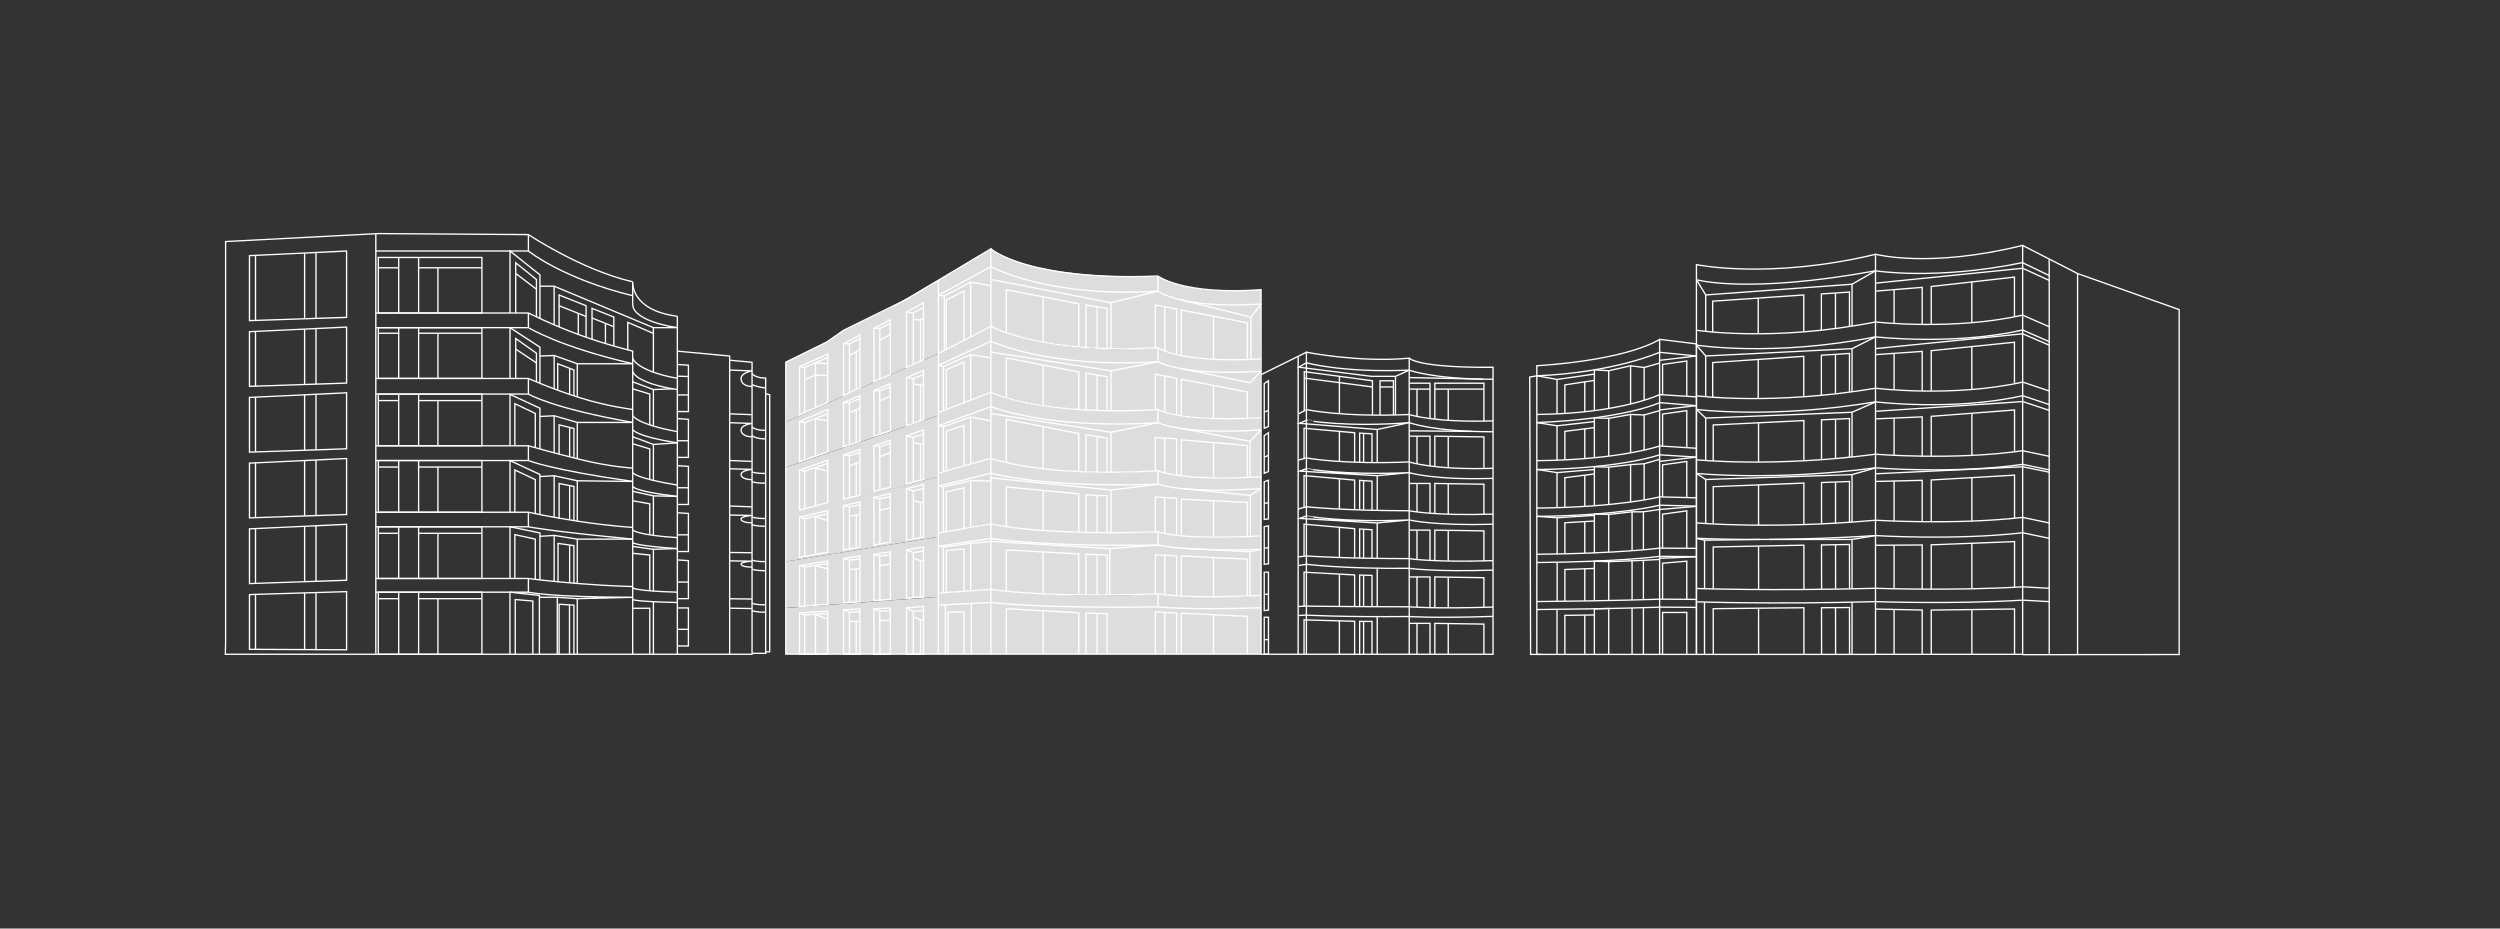 <?xml version="1.0" encoding="utf-8"?>
<!-- Generator: Adobe Illustrator 23.0.6, SVG Export Plug-In . SVG Version: 6.00 Build 0)  -->
<svg version="1.1" xmlns="http://www.w3.org/2000/svg" xmlns:xlink="http://www.w3.org/1999/xlink" x="0px" y="0px"
	 viewBox="0 0 3727.8 1384.6" style="enable-background:new 0 0 3727.8 1384.6;" xml:space="preserve">
<rect x="0" y="0" width="3727.8" height="1384.6" fill="#333333" stroke="none"/>
<style type="text/css">
	.st0{fill:#B7B7B7;}
	.st1{fill:#DDDDDD;}
	.st2{fill:none;stroke:#FFFFFF;stroke-width:2;stroke-miterlimit:10;}
</style>

<g id="B.3_x5F_Pietro5">
	<path class="st1" d="M1171.7,539.8l0.5,89.2l227-101.8l78.4-40.6c0,0,80.6,42.1,248.1,31.8c0,0,43.9,25.5,154.2,16.8l0.5-103.7
		c0,0-99.6,11.7-153.2-19.4c0,0-184.3,7.1-249.2-40.9l-150.6,87.8l-70.3,33.7l-24.9,17.9L1171.7,539.8z"/>
</g>
<g id="B.3_x5F_Pietro4">
	<path class="st1" d="M1172.2,629l227-101.8l78.4-40.6c0,0,86.9,44.6,248.1,31.8c0,0,39.5,24.7,154.2,16.8v87.5
		c0,0-106.2,7.5-153.3-12.2c0,0-140.1,13.5-249-25.7l-78.4,30.3v4.3l-227.5,77.4L1172.2,629z"/>
</g>
<g id="B.3_x5F_Pietro3">
	<path class="st1" d="M1879.9,622.8c0,0-108.4,8.4-153.3-12.2c0,0-150.3,12.6-249-25.7l-78.4,30.3v4.3l-227.5,77.4V772l227.5-61.2
		v-4.9l78.3-22.1c0,0,79.8,28.5,249,18.1c0,0,31.8,15.4,153.9,9L1879.9,622.8z"/>
</g>
<g id="B3._x5F_Pietro2">
	<path class="st1" d="M1171.7,770l227.5-59.2v-4.9l78.3-22.1c0,0,93.1,29.8,249,18.1c0,0,34.5,15.6,153.9,9V799
		c0,0-104.9,7.7-154.5-6c0,0-168.3,6.5-248.4-10.7l-78.4,12.6v5.5l-227.5,37V770z"/>
</g>
<g id="B3._x5F_Pietro1">
	<path class="st1" d="M1171.7,837.4l227.5-37v-5.5l78.4-12.6c0,0,95.9,17.4,248.4,10.7c0,0,47.9,13.8,154.5,6v88.7
		c0,0-90.4,6.2-153.9-2.2c0,0-131.2,8.2-249-6.7l-78.3,5.5v5.6l-227.5,16.6V837.4z"/>
</g>
<g id="B.3_x5F_Parter">
	<path class="st1" d="M1171.7,906.6l227.5-16.6v-5.6l78.3-5.5c0,0,115.7,15.1,249,6.7c0,0,65.5,8.7,153.9,2.2v87.5h-708.8
		L1171.7,906.6z"/>
</g>
<g id="Budynek_x5F_6">
	<path class="st2" d="M2529.6,975.7V394.6c0,0,108.2,22.6,267-15.4v596.6H2529.6z"/>
	<path class="st2" d="M2796.6,379.1c0,0,79.8,21.4,219.4-13.2v609.8h-219.4"/>
	<polyline class="st2" points="3016,366 3097.9,407.9 3249.4,461.7 3249.4,976 3016,976.2 	"/>
	<line class="st2" x1="3097.9" y1="407.9" x2="3097.9" y2="975.6"/>
	<path class="st2" d="M2529.6,417.1c0,0,75.3,21.7,267-13.3c0,0,89.9,14.5,219-12.2l40,19.2"/>
	<line class="st2" x1="3055.6" y1="386.2" x2="3055.6" y2="974.9"/>
	<path class="st2" d="M2529.6,492.4c0,0,113.4,18,267-12.3c0,0,115.5,13.2,219.4-10.2l39.7,17.3"/>
	<path class="st2" d="M2529.6,514.6c0,0,113.4,18,267-12.3c0,0,115.5,13.2,219.4-10.2l39.7,17.3"/>
	<path class="st2" d="M2529.6,590.2c0,0,113.2,14.6,267-11.3c0,0,115.5,14.2,219.4-9.2l39.7,13.3"/>
	<path class="st2" d="M2529.6,610.5c0,0,113.2,14.6,267-11.3c0,0,115.5,14.2,219.4-9.2l39.7,13.3"/>
	<path class="st2" d="M2529.6,685.6c0,0,114.4,11.7,267-8.3c0,0,117.3,9.5,219.4-5.2l39.7,8.3"/>
	<path class="st2" d="M2529.6,705.9c0,0,114.4,11.7,267-8.3c0,0,117.3,9.5,219.4-5.2l39.7,8.3"/>
	<path class="st2" d="M2529.6,779.7c0,0,113.2,9.9,267-4c0,0,118,7.4,219.4-4.2l39.7,8.3"/>
	<path class="st2" d="M2529.6,802.6c0,0,112.5,6,267-4c0,0,118,7.4,219.4-4.2l39.7,8.3"/>
	<path class="st2" d="M2529.6,877.5c0,0,113.3,3.9,267-0.3c0,0,116.8,4.1,219.4-2.2l39.7,2.2"/>
	<path class="st2" d="M2529.6,897.4c0,0,113.3,3.9,267-0.3c0,0,116.8,4.1,219.4-2.2l39.7,2.2"/>
	<polyline class="st2" points="2796.6,403.8 2761.6,423.8 2761.6,486.3 	"/>
	<polyline class="st2" points="2796.6,502.3 2761.6,519.9 2761.6,584.2 	"/>
	<polyline class="st2" points="2796.6,599.3 2761.6,614.7 2761.6,681.5 	"/>
	<polyline class="st2" points="2796.6,697.6 2761.6,707.7 2761.6,778.6 	"/>
	<polyline class="st2" points="2796.6,798.6 2761.6,804.4 2761.6,878.1 	"/>
	<line class="st2" x1="2761.6" y1="898" x2="2761.6" y2="976"/>
	<polyline class="st2" points="2761.6,423.8 2543.4,439.8 2529.6,417.1 	"/>
	<line class="st2" x1="2543.4" y1="439.8" x2="2543.4" y2="494"/>
	<polyline class="st2" points="2761.6,519.9 2543.4,530.8 2529.6,514.6 	"/>
	<line class="st2" x1="2543.4" y1="530.8" x2="2543.4" y2="591.5"/>
	<polyline class="st2" points="2761.6,614.7 2543.4,623.4 2529.6,610.5 	"/>
	<line class="st2" x1="2543.4" y1="623.4" x2="2543.4" y2="686.7"/>
	<polyline class="st2" points="2761.6,707.7 2543.4,715 2529.6,705.9 	"/>
	<line class="st2" x1="2543.4" y1="715" x2="2543.4" y2="780.7"/>
	<line class="st2" x1="2761.6" y1="804.4" x2="2638.7" y2="804.4"/>
	<polyline class="st2" points="2529.8,802.9 2541.7,805.5 2541.7,878.1 	"/>
	<line class="st2" x1="2541.7" y1="805.5" x2="2624.7" y2="804.4"/>
	<line class="st2" x1="2541.6" y1="897.8" x2="2541.6" y2="976.2"/>
	<polyline class="st2" points="2796.6,422.2 3016,400 3055.6,418.1 	"/>
	<polyline class="st2" points="2796.6,519.8 3016,497.7 3055.6,514.7 	"/>
	<polyline class="st2" points="2796.6,613.3 3016,598.8 3055.6,611.9 	"/>
	<polyline class="st2" points="2796.6,706.5 3016,696 3055.6,704.1 	"/>
	<polyline class="st2" points="2553.8,495.1 2553.8,449.1 2689.6,439.8 2689.6,494.8 	"/>
	<line class="st2" x1="2621.7" y1="444.5" x2="2621.7" y2="497.7"/>
	<polyline class="st2" points="2715.9,492.4 2715.9,438.3 2757.8,435.5 2757.8,486.9 	"/>
	<line class="st2" x1="2736.9" y1="436.9" x2="2736.9" y2="489.9"/>
	<polyline class="st2" points="2553.8,592.3 2553.8,540.6 2689.6,531.3 2689.6,591.5 	"/>
	<line class="st2" x1="2621.7" y1="536" x2="2621.7" y2="594.2"/>
	<polyline class="st2" points="2715.9,589.5 2715.9,529.7 2757.8,527 2757.8,584.7 	"/>
	<line class="st2" x1="2736.9" y1="528.4" x2="2736.9" y2="587.3"/>
	<polyline class="st2" points="2554.6,687.4 2554.6,633.7 2689.8,627.1 2689.8,687.3 	"/>
	<line class="st2" x1="2622.2" y1="630.4" x2="2622.2" y2="688.7"/>
	<polyline class="st2" points="2716.1,685.7 2716.1,626 2757.8,624.1 2757.8,681.8 	"/>
	<line class="st2" x1="2737" y1="625.1" x2="2737" y2="684"/>
	<polyline class="st2" points="2554.6,781.3 2554.6,725.7 2689.8,720.3 2689.8,782.2 	"/>
	<line class="st2" x1="2622.2" y1="723" x2="2622.2" y2="783.2"/>
	<polyline class="st2" points="2716.1,781.2 2716.1,719.5 2757.8,718 2757.8,778.8 	"/>
	<line class="st2" x1="2737" y1="718.7" x2="2737" y2="780.1"/>
	<polyline class="st2" points="2554.7,878.1 2554.6,815.6 2689.8,812.9 2689.9,879 	"/>
	<line class="st2" x1="2622.2" y1="814.3" x2="2622.3" y2="878.5"/>
	<polyline class="st2" points="2716.2,878.5 2716.1,812.6 2757.8,811.9 2757.9,876.9 	"/>
	<line class="st2" x1="2737" y1="812.3" x2="2737.1" y2="877.8"/>
	<polyline class="st2" points="2554.7,975.6 2554.6,907.6 2689.8,906.2 2689.9,975.6 	"/>
	<line class="st2" x1="2622.2" y1="906.9" x2="2622.3" y2="975.7"/>
	<polyline class="st2" points="2716.2,975.4 2716.1,906.2 2757.8,905.9 2757.9,975.6 	"/>
	<line class="st2" x1="2737" y1="906.1" x2="2737.1" y2="975.6"/>
	<polyline class="st2" points="2796.6,434.1 2866.2,428.5 2866.2,483.8 	"/>
	<line class="st2" x1="2824.3" y1="431.8" x2="2824.3" y2="482.3"/>
	<polyline class="st2" points="2879.7,483.8 2879.7,427.2 3003.8,413.2 3003.8,472.5 	"/>
	<line class="st2" x1="2940.2" y1="420.4" x2="2940.2" y2="481.2"/>
	<polyline class="st2" points="2796.6,528.8 2866.2,524 2866.2,583.1 	"/>
	<line class="st2" x1="2824.3" y1="526.9" x2="2824.3" y2="581.3"/>
	<polyline class="st2" points="2879.7,583.1 2879.7,522.9 3003.8,510.3 3003.8,572.3 	"/>
	<line class="st2" x1="2940.2" y1="516.7" x2="2940.2" y2="580.8"/>
	<polyline class="st2" points="2796.6,624.6 2866.2,621.6 2866.2,680.6 	"/>
	<line class="st2" x1="2824.3" y1="623.4" x2="2824.3" y2="679"/>
	<polyline class="st2" points="2879.7,680.3 2879.7,620.8 3003.9,611.3 3003.9,673.3 	"/>
	<line class="st2" x1="2940.3" y1="616.2" x2="2940.3" y2="679.1"/>
	<polyline class="st2" points="2796.6,717.9 2866.2,716.2 2866.2,778 	"/>
	<line class="st2" x1="2824.3" y1="717.2" x2="2824.3" y2="777.2"/>
	<polyline class="st2" points="2879.7,778 2879.7,715.7 3003.9,708.5 3003.9,772.8 	"/>
	<line class="st2" x1="2940.3" y1="712.2" x2="2940.3" y2="777"/>
	<polyline class="st2" points="2796.6,813.1 2866.2,812.6 2866.2,878.4 	"/>
	<line class="st2" x1="2824.3" y1="812.9" x2="2824.3" y2="878"/>
	<polyline class="st2" points="2879.7,878.7 2879.7,812.4 3003.9,807.6 3003.9,875.8 	"/>
	<line class="st2" x1="2940.3" y1="810" x2="2940.3" y2="877.8"/>
	<polyline class="st2" points="2796.6,908.2 2866.2,909.6 2866.2,976.2 	"/>
	<line class="st2" x1="2824.3" y1="908.7" x2="2824.3" y2="976.2"/>
	<polyline class="st2" points="2879.7,976.2 2879.7,909.7 3003.9,908.1 3003.9,976 	"/>
	<line class="st2" x1="2940.3" y1="908.9" x2="2940.3" y2="976.3"/>
</g>
<g id="Budynek_x5F_5">
	<polygon class="st2" points="2529.6,975.8 2474.7,975.8 2474.7,506 2529.6,512.8 	"/>
	<path class="st2" d="M2474.7,506c0,0-42.7,30.1-183.1,39.4v430.4h183.1"/>
	<polyline class="st2" points="2291.6,560.4 2281,562.2 2282.3,975.8 2298.7,975.8 	"/>
	<path class="st2" d="M2529.6,591.8l-54.9-3.4c0,0-58.9,28.5-183.1,29.6"/>
	<path class="st2" d="M2529.6,668.4l-54.9-3.4c0,0-58.9,20.8-183.1,21.9"/>
	<path class="st2" d="M2529.6,681.6l-54.9-3.4c0,0-58.9,20.8-183.1,21.9"/>
	<path class="st2" d="M2529.6,742.3l-54.9-1.4c0,0-58.9,15.5-183.1,16.7"/>
	<path class="st2" d="M2529.6,754.7l-54.9-1.4c0,0-58.9,15.5-183.1,16.7"/>
	<path class="st2" d="M2529.6,817.7l-54.9-0.4c0,0-58.9,8.1-183.1,9.2"/>
	<path class="st2" d="M2529.6,830l-54.9-0.4c0,0-58.9,8.1-183.1,9.2"/>
	<path class="st2" d="M2529.6,893.8l-54.9-0.4c0,0-58.9,2.5-183.1,3.6"/>
	<path class="st2" d="M2529.6,905.7l-54.9-0.4c0,0-58.9,2.5-183.1,3.6"/>
	<path class="st2" d="M2529.6,530.8l-54.9-5.5c0,0-67.2,30.2-183.1,35.1"/>
	<path class="st2" d="M2529.6,604.9l-54.9-4.5c0,0-51.1,24.4-183.1,29.7"/>
	<polyline class="st2" points="2377.4,612.9 2377.4,551.5 2398.8,552.8 2398.8,609.1 	"/>
	<polyline class="st2" points="2377.4,682.5 2377.4,623.1 2398.8,623.8 2398.8,680.1 	"/>
	<polyline class="st2" points="2377.4,754.1 2377.4,695.9 2398.8,696.6 2398.8,752.8 	"/>
	<polyline class="st2" points="2377.4,824.7 2377.4,766.4 2398.8,767.1 2398.8,823.4 	"/>
	<polyline class="st2" points="2377.4,895.9 2377.4,836.7 2398.8,837.5 2398.8,895.5 	"/>
	<polyline class="st2" points="2377.4,976 2377.4,907.9 2398.8,907.3 2398.8,975.6 	"/>
	<polyline class="st2" points="2291.6,560.4 2321.7,565.8 2377.4,557.8 	"/>
	<polyline class="st2" points="2398.8,552.8 2431.4,545.4 2431.4,602.4 	"/>
	<polyline class="st2" points="2431.4,545.4 2451.6,548 2451.6,596.8 	"/>
	<line class="st2" x1="2451.6" y1="548" x2="2474.7" y2="541.4"/>
	<polyline class="st2" points="2291.6,630.2 2321.7,634.9 2377.4,628.6 	"/>
	<polyline class="st2" points="2398.8,623.8 2431.4,618 2431.4,675.2 	"/>
	<polyline class="st2" points="2431.4,618 2451.6,618.8 2451.6,671.1 	"/>
	<line class="st2" x1="2451.6" y1="618.8" x2="2474.7" y2="612.2"/>
	<polyline class="st2" points="2291.6,700 2321.7,704.7 2377.4,700.1 	"/>
	<polyline class="st2" points="2398.8,696.6 2431.4,692.8 2431.4,748.6 	"/>
	<polyline class="st2" points="2431.4,692.8 2451.6,691.5 2451.6,745.5 	"/>
	<line class="st2" x1="2451.6" y1="691.5" x2="2474.7" y2="684.9"/>
	<polyline class="st2" points="2291.6,769.9 2321.9,772.1 2377.4,768.4 	"/>
	<polyline class="st2" points="2398.8,767.1 2433.6,763.2 2450.5,763.2 2474.7,759.7 	"/>
	<line class="st2" x1="2433.6" y1="763.2" x2="2433.6" y2="821.2"/>
	<line class="st2" x1="2450.5" y1="763.2" x2="2450.5" y2="819.8"/>
	<line class="st2" x1="2433.6" y1="835.8" x2="2433.6" y2="894.7"/>
	<line class="st2" x1="2450.5" y1="835.8" x2="2450.5" y2="894.2"/>
	<line class="st2" x1="2433.6" y1="906.4" x2="2433.6" y2="976"/>
	<line class="st2" x1="2450.5" y1="906.4" x2="2450.5" y2="975.5"/>
	<polyline class="st2" points="2398.8,837.5 2450.5,835.5 2474.7,834.2 	"/>
	<line class="st2" x1="2321.7" y1="565.8" x2="2321.7" y2="617.2"/>
	<line class="st2" x1="2321.7" y1="634.9" x2="2321.7" y2="686.2"/>
	<line class="st2" x1="2321.7" y1="704.7" x2="2321.7" y2="757"/>
	<line class="st2" x1="2321.9" y1="772.1" x2="2321.9" y2="826.5"/>
	<line class="st2" x1="2321.9" y1="838.3" x2="2321.9" y2="897"/>
	<line class="st2" x1="2321.7" y1="908.5" x2="2321.7" y2="975.8"/>
	<polyline class="st2" points="2377.4,567.2 2333.4,573.9 2333.4,616.5 	"/>
	<line class="st2" x1="2363.1" y1="569.4" x2="2363.1" y2="614"/>
	<polyline class="st2" points="2377.4,637.6 2333.4,643.2 2333.4,685.9 	"/>
	<line class="st2" x1="2363.1" y1="639.7" x2="2363.1" y2="683.8"/>
	<polyline class="st2" points="2377.4,706.7 2333.4,712.3 2333.4,756.6 	"/>
	<line class="st2" x1="2363.1" y1="708.8" x2="2363.1" y2="755.1"/>
	<polyline class="st2" points="2377.4,776.9 2333.4,779.5 2333.4,825.8 	"/>
	<line class="st2" x1="2363.1" y1="778" x2="2363.1" y2="824.7"/>
	<polyline class="st2" points="2377.4,847.6 2333.4,849.2 2333.4,896.4 	"/>
	<line class="st2" x1="2363.1" y1="848.1" x2="2363.1" y2="896.1"/>
	<polyline class="st2" points="2377.4,917 2333.4,917.6 2333.4,975.5 	"/>
	<line class="st2" x1="2363.1" y1="917.5" x2="2363.1" y2="976.1"/>
	<line class="st2" x1="2529.6" y1="530.8" x2="2474.7" y2="537.3"/>
	<polyline class="st2" points="2515.2,590.9 2515.2,538.3 2479.1,543.4 2479.1,588.7 	"/>
	<line class="st2" x1="2529.6" y1="604.8" x2="2474.7" y2="611.3"/>
	<polyline class="st2" points="2515.2,667 2515.2,612.3 2479.1,617.4 2479.1,664.8 	"/>
	<line class="st2" x1="2529.6" y1="681.5" x2="2474.7" y2="688"/>
	<polyline class="st2" points="2515.2,742 2515.2,688.1 2479.1,693.1 2479.1,740.5 	"/>
	<line class="st2" x1="2529.6" y1="755.1" x2="2474.7" y2="759.7"/>
	<polyline class="st2" points="2515.2,817.6 2515.2,761.7 2479.1,766.7 2479.1,817.3 	"/>
	<line class="st2" x1="2529.6" y1="830.2" x2="2474.7" y2="832.5"/>
	<polyline class="st2" points="2515.2,893.6 2515.2,836.8 2479.1,839.8 2479.1,893.2 	"/>
	<polyline class="st2" points="2515.2,975.9 2515.2,913.2 2479.1,913.3 2479.1,975.6 	"/>
</g>
<g id="Budynek_x5F_4">
	<polyline class="st2" points="1880.5,558.6 1948,525.2 1948,975.6 1880.5,975.6 	"/>
	<path class="st2" d="M1948,525.2c0,0,79.4,15.8,153.3,8.9v441.5H1948"/>
	<path class="st2" d="M2101.4,534.1c0,0,11,14.5,124.9,13.6v427.9h-124.9"/>
	<polygon class="st2" points="1885.1,572 1885.1,638.6 1891.4,636 1891.4,567.8 	"/>
	<line class="st2" x1="1885.1" y1="614.6" x2="1891.4" y2="611.9"/>
	<polygon class="st2" points="1885.1,649.6 1885.1,705.7 1891.4,703.1 1891.4,645.3 	"/>
	<line class="st2" x1="1885.1" y1="681.7" x2="1891.4" y2="679"/>
	<polygon class="st2" points="1885.1,718.4 1885.1,774.5 1891.4,773.8 1891.4,716.1 	"/>
	<line class="st2" x1="1885.1" y1="750.5" x2="1891.4" y2="749.7"/>
	<polygon class="st2" points="1885.1,785.3 1885.1,841.4 1891.4,840.7 1891.4,784.1 	"/>
	<line class="st2" x1="1885.1" y1="817.4" x2="1891.4" y2="816.6"/>
	<polygon class="st2" points="1885.1,853.2 1885.1,910.5 1891.4,909.8 1891.4,853.2 	"/>
	<line class="st2" x1="1885.1" y1="886.5" x2="1891.4" y2="885.7"/>
	<rect x="1885.1" y="920.4" class="st2" width="6.3" height="55.1"/>
	<line class="st2" x1="1885.1" y1="953.8" x2="1891.4" y2="953.8"/>
	<line class="st2" x1="1935.7" y1="531.3" x2="1935.7" y2="975.6"/>
	<path class="st2" d="M1935.7,617.3l12.7-6.5c0,0,52,11.5,153,7.3c0,0,36.4,12.4,124.9,9.5"/>
	<path class="st2" d="M1935.3,686.3l12.7-3.5c0,0,52.4,10.2,153.3,6c0,0,36.4,12.4,124.9,9.5"/>
	<path class="st2" d="M1935.3,759.1l12.7-3.5c0,0,51.5,5.8,153.3,6c0,0,36.4,7.8,124.9,5"/>
	<path class="st2" d="M1935.3,830.5l12.7-1.5c0,0,51.5,3.8,153.3,4c0,0,36.4,5.8,124.9,3"/>
	<path class="st2" d="M1935.3,904.3l12.7-0.5c0,0,51.5,0.8,153.3,1c0,0,36.4,3.2,124.9,0.4"/>
	<polyline class="st2" points="2046.5,618.8 2046.5,567.8 1944.8,554.2 1944.8,612.6 	"/>
	<line class="st2" x1="1997.2" y1="561.2" x2="1997.2" y2="616.9"/>
	<line class="st2" x1="1944.8" y1="563.8" x2="2046.5" y2="577"/>
	<polyline class="st2" points="2057.8,618.9 2057.8,567.8 2077.8,567.8 2077.8,618.7 	"/>
	<line class="st2" x1="2057.8" y1="577" x2="2077.8" y2="577"/>
	<path class="st2" d="M2226.2,565.5c-89.8,0-124.9-13.6-124.9-13.6c-101,4.2-153.3-11-153.3-11l-11.3,6.6l108.4,13.7h35.7l20.6-9.3"
		/>
	<path class="st2" d="M2101.4,630.2l-47.7,10.2l-116.3-9.2l10.7-4.5C1948,626.7,2006.1,637.6,2101.4,630.2c0,0,35.1,13.6,124.9,13.6
		"/>
	<line class="st2" x1="2080.8" y1="561.2" x2="2080.8" y2="618.9"/>
	<polyline class="st2" points="2101.4,571.4 2132.3,571.4 2132.3,624.1 	"/>
	<line class="st2" x1="2132.3" y1="580.2" x2="2101.4" y2="580.2"/>
	<line class="st2" x1="2112.9" y1="580.2" x2="2112.9" y2="620.9"/>
	<polyline class="st2" points="2139.5,625 2139.5,571.4 2212.7,571.4 2212.7,627.9 	"/>
	<line class="st2" x1="2139.5" y1="580.2" x2="2212.7" y2="580.2"/>
	<line class="st2" x1="2159.5" y1="580.2" x2="2159.5" y2="626.7"/>
	<line class="st2" x1="2101.4" y1="563" x2="2211" y2="565.4"/>
	<polyline class="st2" points="1944.5,683.8 1944.5,638.6 2019.9,645.3 2019.9,689.3 	"/>
	<line class="st2" x1="1997.2" y1="643.8" x2="1997.2" y2="688.2"/>
	<polyline class="st2" points="2027.4,689.5 2027.4,645.8 2045.8,646.9 2045.8,689.8 	"/>
	<line class="st2" x1="2033.3" y1="646.2" x2="2033.3" y2="689.7"/>
	<polyline class="st2" points="1944.5,756.6 1944.5,709.2 2019.9,715.9 2019.9,759.9 	"/>
	<line class="st2" x1="1997.2" y1="714.4" x2="1997.2" y2="758.7"/>
	<polyline class="st2" points="2027.4,760.1 2027.4,716.3 2045.8,717.5 2045.8,760.4 	"/>
	<line class="st2" x1="2033.3" y1="716.7" x2="2033.3" y2="760.2"/>
	<polyline class="st2" points="1944.5,829 1944.5,781.6 2019.9,788.3 2019.9,832.3 	"/>
	<line class="st2" x1="1997.2" y1="786.8" x2="1997.2" y2="831.2"/>
	<polyline class="st2" points="2027.4,832.5 2027.4,788.8 2045.8,789.9 2045.8,832.8 	"/>
	<line class="st2" x1="2033.3" y1="789.1" x2="2033.3" y2="832.7"/>
	<polyline class="st2" points="1944.5,903.9 1944.5,853.2 2019.9,857.3 2019.9,904.5 	"/>
	<line class="st2" x1="1997.2" y1="856.6" x2="1997.2" y2="904.2"/>
	<polyline class="st2" points="2027.4,904.5 2027.4,857.5 2045.8,858 2045.8,904.2 	"/>
	<line class="st2" x1="2033.3" y1="857.7" x2="2033.3" y2="904.4"/>
	<polyline class="st2" points="1944.5,974.9 1944.5,924.3 2019.9,926.4 2019.9,975.6 	"/>
	<line class="st2" x1="1997.2" y1="925.7" x2="1997.2" y2="975.2"/>
	<polyline class="st2" points="2027.4,975.5 2027.4,926.6 2045.8,926.6 2045.8,975.2 	"/>
	<line class="st2" x1="2033.3" y1="926.8" x2="2033.3" y2="975.5"/>
	<line class="st2" x1="2053.6" y1="640.5" x2="2053.6" y2="689.9"/>
	<polyline class="st2" points="2101.4,650.4 2132.3,650.4 2132.3,694.9 	"/>
	<line class="st2" x1="2112.9" y1="650.4" x2="2112.9" y2="691.7"/>
	<polyline class="st2" points="2139.5,695.8 2139.5,650.4 2212.7,651.5 2212.7,698.8 	"/>
	<path class="st2" d="M2212.7,571.4"/>
	<line class="st2" x1="2101.4" y1="642.4" x2="2195.3" y2="643.3"/>
	<path class="st2" d="M2101.4,704.8l-47.7,4.5l-115.7-6.8l10-3.7C1948,698.8,2000.4,709,2101.4,704.8c0,0,36.4,11.4,124.9,8.5"/>
	<line class="st2" x1="2053.6" y1="709.3" x2="2053.6" y2="761"/>
	<path class="st2" d="M2101.4,775.3l-47.7,4.5l-115.7-6.8l10-3.7C1948,769.3,2000.4,779.5,2101.4,775.3c0,0,36.4,9.1,124.9,6.3"/>
	<line class="st2" x1="2053.6" y1="779.8" x2="2053.6" y2="832.6"/>
	<path class="st2" d="M1935.7,843.4l12.3-2c0,0,55.6,7,153.3,6c0,0,36.4,5.6,124.9,2.7"/>
	<path class="st2" d="M1935.7,917.8l12.3-0.6c0,0,55.6,3.1,153.3,2.1c0,0,36.4,2.7,124.9-0.2"/>
	<line class="st2" x1="2053.6" y1="847.3" x2="2053.6" y2="904.8"/>
	<line class="st2" x1="2159.5" y1="650.7" x2="2159.5" y2="697.5"/>
	<polyline class="st2" points="2101.4,720.9 2132.3,720.9 2132.3,765.3 	"/>
	<line class="st2" x1="2112.9" y1="720.9" x2="2112.9" y2="763.4"/>
	<polyline class="st2" points="2139.5,766.2 2139.5,720.9 2212.7,722 2212.7,767 	"/>
	<line class="st2" x1="2159.5" y1="721.2" x2="2159.5" y2="766.8"/>
	<polyline class="st2" points="2101.4,790.5 2132.3,790.5 2132.3,835 	"/>
	<line class="st2" x1="2112.9" y1="790.5" x2="2112.9" y2="834.3"/>
	<polyline class="st2" points="2139.5,835.9 2139.5,790.5 2212.7,791.6 2212.7,836.6 	"/>
	<line class="st2" x1="2159.5" y1="790.8" x2="2159.5" y2="836.4"/>
	<polyline class="st2" points="2101.4,860.3 2132.3,860.3 2132.3,906.2 	"/>
	<line class="st2" x1="2112.9" y1="860.3" x2="2112.9" y2="905.5"/>
	<polyline class="st2" points="2139.5,906.2 2139.5,860.3 2212.7,861.4 2212.7,905.5 	"/>
	<line class="st2" x1="2159.5" y1="860.6" x2="2159.5" y2="906.2"/>
	<polyline class="st2" points="2101.4,929.5 2132.3,929.5 2132.3,975.4 	"/>
	<line class="st2" x1="2112.9" y1="929.5" x2="2112.9" y2="975.4"/>
	<polyline class="st2" points="2139.5,975.4 2139.5,929.5 2212.7,930.6 2212.7,975.6 	"/>
	<line class="st2" x1="2159.5" y1="929.8" x2="2159.5" y2="975.4"/>
	<line class="st2" x1="2053.6" y1="919.5" x2="2053.6" y2="975.6"/>
</g>
<g id="Budynek_x5F_3">
	<polygon class="st2" points="1171.7,975.4 1171.7,540 1232.9,509.9 1258,492.4 1351.4,446.5 1477.5,371 1477.5,975.4 	"/>
	<path class="st2" d="M1477.5,371c0,0,54.8,48.5,249,40.6c0,0,37.5,28.8,153.9,20.4v543.4h-403"/>
	<path class="st2" d="M1880.5,535.2c-121.6,7-153.9-16.8-153.9-16.8c-171.1,10.7-249-31.8-249-31.8l-78.4,40.6"/>
	<path class="st2" d="M1880.5,622.8c-121.6,7-153.9-12.2-153.9-12.2c-171.1,10.7-249-25.7-249-25.7l-78.4,30.3"/>
	<path class="st2" d="M1880.5,710.9c-121.6,7-153.9-9-153.9-9c-171.1,10.7-249-18.5-249-18.5l-78.4,22.2"/>
	<path class="st2" d="M1880.5,799c-121.6,7-153.9-6.1-153.9-6.1c-170.7,6.4-249-11.4-249-11.4l-78.4,13.3"/>
	<path class="st2" d="M1880.5,887.7c-109.9,5.8-153.9-2.2-153.9-2.2c-170.7,6.4-249-6.7-249-6.7l-78.3,5.5"/>
	<path class="st2" d="M1880.5,453.4c-118.5,7.7-153.9-19.3-153.9-19.3c-164.4,10.6-249-36.5-249-36.5l-78.4,42.7"/>
	<path class="st2" d="M1880.5,553.5c-118.5,7.7-153.9-14.2-153.9-14.2c-164.4,10.6-249-30.6-249-30.6l-78.4,36.1"/>
	<polyline class="st2" points="1399.2,634.9 1406.7,636.1 1447.4,621.9 1477.5,627.6 	"/>
	<path class="st2" d="M1880.5,641c-118.5,7.7-153.9-10.7-153.9-10.7c-164.4,10.6-249-24-249-24l-78.4,28.6"/>
	<path class="st2" d="M1880.5,728.5c-118.5,7.7-153.9-6.5-153.9-6.5c-172.8,5.9-249-16.5-249-16.5l-78.4,19.5"/>
	<path class="st2" d="M1880.5,819.2c-115.2,3.6-153.9-6.5-153.9-6.5c-172.8,2.8-249-9.8-249-9.8l-78.4,11.5"/>
	<path class="st2" d="M1880.5,906.3c-115.2,3.6-153.9-1.4-153.9-1.4c-172.8,2.8-249-6.5-249-6.5l-78.4,3.9"/>
	<polyline class="st2" points="1726.6,434.1 1656.6,451.4 1477.6,416.7 	"/>
	<line class="st2" x1="1656.6" y1="451.4" x2="1656.6" y2="520"/>
	<polyline class="st2" points="1650.8,519.8 1650.8,459.9 1619.2,454.8 1619.2,518.2 	"/>
	<polyline class="st2" points="1608.6,517.4 1608.6,453.1 1500.6,432 1500.6,496 	"/>
	<line class="st2" x1="1555.4" y1="442.7" x2="1555.4" y2="510.1"/>
	<line class="st2" x1="1635.9" y1="457.5" x2="1635.9" y2="519.3"/>
	<line class="st2" x1="1656.6" y1="553.2" x2="1656.6" y2="612.6"/>
	<polyline class="st2" points="1650.8,612.4 1650.8,561.6 1619.2,556.5 1619.2,611.2 	"/>
	<polyline class="st2" points="1608.6,610.4 1608.6,554.8 1500.6,533.7 1500.6,592.8 	"/>
	<line class="st2" x1="1555.4" y1="544.4" x2="1555.4" y2="604.7"/>
	<line class="st2" x1="1635.9" y1="559.2" x2="1635.9" y2="611.9"/>
	<polyline class="st2" points="1722.8,518.6 1722.8,454.8 1754.5,460.9 1754.5,528.7 	"/>
	<polyline class="st2" points="1761.4,530.2 1761.4,462.3 1860,481.4 1860,536.2 	"/>
	<line class="st2" x1="1736.8" y1="457.5" x2="1736.8" y2="523.4"/>
	<line class="st2" x1="1809.5" y1="471.6" x2="1809.5" y2="535.8"/>
	<polyline class="st2" points="1722.8,610.8 1722.8,558 1754.5,564.1 1754.5,618.7 	"/>
	<polyline class="st2" points="1761.4,619.8 1761.4,565.5 1860,584.6 1860,623.9 	"/>
	<line class="st2" x1="1736.8" y1="560.7" x2="1736.8" y2="614.6"/>
	<line class="st2" x1="1809.5" y1="574.8" x2="1809.5" y2="623.5"/>
	<polyline class="st2" points="1722.8,702.1 1722.8,652.5 1754.5,654.3 1754.5,708.9 	"/>
	<polyline class="st2" points="1761.4,709.5 1761.4,655.8 1860,664.3 1860,711.8 	"/>
	<line class="st2" x1="1736.8" y1="653.3" x2="1736.8" y2="704.9"/>
	<line class="st2" x1="1809.5" y1="659.9" x2="1809.5" y2="712.5"/>
	<polyline class="st2" points="1722.8,793.1 1722.8,741 1754.5,742.9 1754.5,798.2 	"/>
	<polyline class="st2" points="1761.4,799 1761.4,744.3 1860,749.2 1860,800.4 	"/>
	<line class="st2" x1="1736.8" y1="741.8" x2="1736.8" y2="795.4"/>
	<line class="st2" x1="1809.5" y1="746.7" x2="1809.5" y2="801.1"/>
	<polyline class="st2" points="1722.8,885.7 1722.8,827.1 1754.5,829 1754.5,888.4 	"/>
	<polyline class="st2" points="1761.4,888.8 1761.4,829 1860,833.8 1860,888.4 	"/>
	<line class="st2" x1="1736.8" y1="827.9" x2="1736.8" y2="887.1"/>
	<line class="st2" x1="1809.5" y1="831.3" x2="1809.5" y2="889.9"/>
	<polyline class="st2" points="1722.8,975.4 1722.8,912.4 1754.5,914.3 1754.5,975.4 	"/>
	<polyline class="st2" points="1761.4,975.4 1761.4,914.3 1860,919.1 1860,975.4 	"/>
	<line class="st2" x1="1736.8" y1="913.2" x2="1736.8" y2="975.4"/>
	<line class="st2" x1="1809.5" y1="916.6" x2="1809.5" y2="975.4"/>
	<polyline class="st2" points="1759.4,446.7 1865.2,472.9 1880.5,453.4 	"/>
	<line class="st2" x1="1656.6" y1="644.9" x2="1656.6" y2="704.3"/>
	<polyline class="st2" points="1650.8,704.1 1650.8,653.3 1619.2,648.2 1619.2,703.6 	"/>
	<polyline class="st2" points="1608.6,703.2 1608.6,646.5 1500.6,625.4 1500.6,690 	"/>
	<line class="st2" x1="1555.4" y1="636.1" x2="1555.4" y2="698.9"/>
	<line class="st2" x1="1635.9" y1="650.9" x2="1635.9" y2="703.5"/>
	<polyline class="st2" points="1650.8,794.1 1650.8,739.2 1619.2,738.2 1619.2,793.6 	"/>
	<polyline class="st2" points="1608.6,793.2 1608.6,736.5 1500.6,726.1 1500.6,785.4 	"/>
	<line class="st2" x1="1555.4" y1="731.4" x2="1555.4" y2="791"/>
	<line class="st2" x1="1635.9" y1="738.7" x2="1635.9" y2="793.6"/>
	<polyline class="st2" points="1650.8,887.1 1650.8,827.5 1619.2,826.5 1619.2,887.5 	"/>
	<polyline class="st2" points="1608.6,887.1 1608.6,826 1500.6,820 1500.6,881.7 	"/>
	<line class="st2" x1="1555.4" y1="823.1" x2="1555.4" y2="885.5"/>
	<line class="st2" x1="1635.9" y1="827" x2="1635.9" y2="887.4"/>
	<polyline class="st2" points="1650.8,975.4 1650.8,915.1 1619.2,914.2 1619.2,975.1 	"/>
	<polyline class="st2" points="1608.6,974.7 1608.6,913.7 1500.6,907.6 1500.6,975.4 	"/>
	<line class="st2" x1="1555.4" y1="910.7" x2="1555.4" y2="975.4"/>
	<line class="st2" x1="1635.9" y1="914.7" x2="1635.9" y2="975"/>
	<line class="st2" x1="1656.6" y1="730.9" x2="1656.6" y2="794.7"/>
	<polyline class="st2" points="1759.4,549.3 1863.9,570.7 1880.5,553.5 	"/>
	<polyline class="st2" points="1759.4,638.6 1863.9,658.1 1880.5,640.9 	"/>
	<line class="st2" x1="1654.9" y1="818" x2="1654.9" y2="887.5"/>
	<line class="st2" x1="1865.2" y1="472.9" x2="1865.2" y2="536.2"/>
	<line class="st2" x1="1863.9" y1="658.1" x2="1863.9" y2="711.7"/>
	<polyline class="st2" points="1761.4,728.4 1864.4,738.7 1880.5,728.5 	"/>
	<line class="st2" x1="1864.4" y1="738.7" x2="1864.4" y2="799.6"/>
	<polyline class="st2" points="1764,817.6 1863.9,822.8 1880.5,819.2 	"/>
	<line class="st2" x1="1863.9" y1="822.8" x2="1863.9" y2="888.5"/>
	<polygon class="st2" points="1192.2,546.9 1234.2,527.8 1234.2,599.8 1192.2,618.6 	"/>
	<polyline class="st2" points="1192.2,546.9 1199.9,548 1234.2,532.8 	"/>
	<line class="st2" x1="1199.9" y1="548" x2="1199.9" y2="615.1"/>
	<polyline class="st2" points="1234.2,542.4 1216,541.1 1216,607.9 	"/>
	<polyline class="st2" points="1199.9,566.5 1216,559 1234.2,560.3 	"/>
	<polygon class="st2" points="1192.2,628.5 1234.2,610.7 1234.2,673.8 1192.2,688.2 	"/>
	<polyline class="st2" points="1192.2,628.5 1199.9,630.2 1234.2,616.8 	"/>
	<line class="st2" x1="1199.9" y1="630.2" x2="1199.9" y2="685.4"/>
	<polyline class="st2" points="1234.2,627.4 1216,624.6 1216,679.5 	"/>
	<polygon class="st2" points="1192.2,701 1234.2,686.2 1234.2,749.2 1192.2,760.7 	"/>
	<polyline class="st2" points="1192.2,701 1199.9,702.4 1234.2,691 	"/>
	<line class="st2" x1="1199.9" y1="702.4" x2="1199.9" y2="758.8"/>
	<polyline class="st2" points="1234.2,702.1 1216,698.2 1216,754.8 	"/>
	<polygon class="st2" points="1192.2,771.3 1234.2,761.4 1234.2,823.4 1192.2,830.9 	"/>
	<polyline class="st2" points="1192.2,771.3 1199.9,773.4 1234.2,766.2 	"/>
	<line class="st2" x1="1199.9" y1="773.4" x2="1199.9" y2="829.8"/>
	<polyline class="st2" points="1234.2,776.3 1216,770.5 1216,827.3 	"/>
	<polygon class="st2" points="1192.2,843.4 1234.2,836.5 1234.2,900.9 1192.2,904.4 	"/>
	<polyline class="st2" points="1192.2,843.4 1199.9,845.5 1234.2,840.3 	"/>
	<line class="st2" x1="1199.9" y1="845.5" x2="1199.9" y2="904.4"/>
	<polyline class="st2" points="1234.2,848.4 1216,843.4 1216,902.4 	"/>
	<polygon class="st2" points="1192.2,913.8 1234.2,911.3 1234.2,975.3 1192.2,975.4 	"/>
	<polyline class="st2" points="1192.2,913.8 1199.9,916.7 1234.2,915.1 	"/>
	<line class="st2" x1="1199.9" y1="916.7" x2="1199.9" y2="975.4"/>
	<polyline class="st2" points="1234.2,923.3 1216,916.4 1216,975.3 	"/>
	<line class="st2" x1="1399.2" y1="417.9" x2="1399.2" y2="975.6"/>
	<polygon class="st2" points="1282.3,499.6 1282.3,578.4 1257.8,589.9 1257.8,512.5 	"/>
	<polyline class="st2" points="1257.8,512.5 1266.6,512.5 1282.3,504.8 	"/>
	<line class="st2" x1="1266.6" y1="512.5" x2="1266.6" y2="586.1"/>
	<line class="st2" x1="1266.6" y1="530.1" x2="1282.3" y2="521.2"/>
	<line class="st2" x1="1276.7" y1="524.4" x2="1276.7" y2="580.8"/>
	<polygon class="st2" points="1327.5,477 1327.7,558.6 1303.2,569 1303,489.8 	"/>
	<polyline class="st2" points="1303,489.8 1311.8,489.8 1327.5,482.2 	"/>
	<line class="st2" x1="1311.8" y1="489.8" x2="1312" y2="565.3"/>
	<line class="st2" x1="1311.8" y1="507.4" x2="1327.5" y2="498.6"/>
	<polygon class="st2" points="1351.7,465.4 1351.7,548 1377,536.5 1377,451.4 	"/>
	<polyline class="st2" points="1351.7,465.4 1361.8,466.6 1377,458.5 	"/>
	<line class="st2" x1="1361.8" y1="466.6" x2="1361.8" y2="543.4"/>
	<polyline class="st2" points="1361.8,476.4 1372.6,477 1377,474.7 	"/>
	<line class="st2" x1="1372.6" y1="477" x2="1372.6" y2="538.8"/>
	<polygon class="st2" points="1282.3,590 1282.3,658.1 1257.8,666.2 1257.8,600.1 	"/>
	<polyline class="st2" points="1257.8,600.1 1266.6,600.4 1282.3,594.4 	"/>
	<line class="st2" x1="1266.6" y1="600.4" x2="1266.6" y2="663.3"/>
	<line class="st2" x1="1266.6" y1="615.4" x2="1282.3" y2="608.5"/>
	<line class="st2" x1="1276.7" y1="610.9" x2="1276.7" y2="660"/>
	<polygon class="st2" points="1327.5,572.2 1327.7,642.2 1303.2,650.3 1303,582.4 	"/>
	<polyline class="st2" points="1303,582.4 1311.8,582.7 1327.5,576.7 	"/>
	<line class="st2" x1="1311.8" y1="582.7" x2="1312" y2="647.4"/>
	<line class="st2" x1="1311.8" y1="597.7" x2="1327.5" y2="590.7"/>
	<polygon class="st2" points="1351.7,563.2 1351.7,634.9 1377,626 1377,552.2 	"/>
	<polyline class="st2" points="1351.7,563.2 1361.8,564.7 1377,558.3 	"/>
	<line class="st2" x1="1361.8" y1="564.7" x2="1361.8" y2="631.1"/>
	<polyline class="st2" points="1361.8,573 1372.6,573.9 1377,572.1 	"/>
	<line class="st2" x1="1372.6" y1="573.9" x2="1372.6" y2="627.6"/>
	<polygon class="st2" points="1282.3,670.3 1282.3,738.5 1257.8,744.3 1257.8,678.2 	"/>
	<polyline class="st2" points="1257.8,678.2 1266.6,679.4 1282.3,674.8 	"/>
	<line class="st2" x1="1266.6" y1="679.4" x2="1266.6" y2="742.2"/>
	<line class="st2" x1="1266.6" y1="694.4" x2="1282.3" y2="688.8"/>
	<line class="st2" x1="1276.7" y1="690.8" x2="1276.7" y2="739.8"/>
	<polygon class="st2" points="1327.5,656.6 1327.7,726.6 1303.2,732.5 1303,664.6 	"/>
	<polyline class="st2" points="1303,664.6 1311.8,665.7 1327.5,661.1 	"/>
	<line class="st2" x1="1311.8" y1="665.7" x2="1312" y2="730.3"/>
	<line class="st2" x1="1311.8" y1="680.7" x2="1327.5" y2="675.1"/>
	<polygon class="st2" points="1351.7,649.8 1351.7,721.4 1377,714.8 1377,641 	"/>
	<polyline class="st2" points="1351.7,649.8 1361.8,652.1 1377,647.1 	"/>
	<line class="st2" x1="1361.8" y1="652.1" x2="1361.8" y2="718.5"/>
	<polyline class="st2" points="1361.8,660.4 1372.6,662.3 1377,660.9 	"/>
	<line class="st2" x1="1372.6" y1="662.3" x2="1372.6" y2="716"/>
	<polygon class="st2" points="1282.3,748.4 1282.3,815.6 1257.8,820 1257.8,753.9 	"/>
	<polyline class="st2" points="1257.8,753.9 1266.6,755.9 1282.3,752.8 	"/>
	<line class="st2" x1="1266.6" y1="755.9" x2="1266.6" y2="818.7"/>
	<line class="st2" x1="1266.6" y1="769.9" x2="1282.3" y2="766.9"/>
	<line class="st2" x1="1276.7" y1="767.3" x2="1276.7" y2="816.3"/>
	<polygon class="st2" points="1327.5,736.1 1327.7,808.1 1303.2,812.6 1303,741.7 	"/>
	<polyline class="st2" points="1303,741.7 1311.8,743.7 1327.5,740.6 	"/>
	<line class="st2" x1="1311.8" y1="743.7" x2="1312" y2="811.3"/>
	<line class="st2" x1="1311.8" y1="760.7" x2="1327.5" y2="757.6"/>
	<polygon class="st2" points="1351.7,728.7 1351.7,805.3 1377,801.2 1377,722.4 	"/>
	<line class="st2" x1="1361.8" y1="732" x2="1361.8" y2="804.5"/>
	<polyline class="st2" points="1361.8,746.3 1372.6,749.2 1377,748.3 	"/>
	<line class="st2" x1="1372.6" y1="749.2" x2="1372.6" y2="801.9"/>
	<polygon class="st2" points="1282.3,829 1282.3,897.1 1257.8,898.9 1257.8,832.8 	"/>
	<polyline class="st2" points="1257.8,832.8 1266.6,835.4 1282.3,833.4 	"/>
	<line class="st2" x1="1266.6" y1="835.4" x2="1266.6" y2="898.3"/>
	<line class="st2" x1="1266.6" y1="849.4" x2="1282.3" y2="847.5"/>
	<line class="st2" x1="1276.7" y1="848.5" x2="1276.7" y2="897.5"/>
	<polygon class="st2" points="1327.5,822.8 1327.7,893.7 1303.2,895.5 1303,826.7 	"/>
	<polyline class="st2" points="1303,826.7 1311.8,829.3 1327.5,827.3 	"/>
	<line class="st2" x1="1311.8" y1="829.3" x2="1312" y2="894.8"/>
	<line class="st2" x1="1311.8" y1="843.3" x2="1327.5" y2="841.3"/>
	<polygon class="st2" points="1351.7,820 1351.7,891.7 1377,889.7 1377,815.5 	"/>
	<polyline class="st2" points="1351.7,820 1361.8,824.1 1377,821.6 	"/>
	<line class="st2" x1="1361.8" y1="824.1" x2="1361.8" y2="890.5"/>
	<polyline class="st2" points="1361.8,832.4 1372.6,836 1377,835.4 	"/>
	<line class="st2" x1="1372.6" y1="836" x2="1372.6" y2="890.2"/>
	<polygon class="st2" points="1282.3,908 1282.3,975.4 1257.8,975.3 1257.8,909.2 	"/>
	<polyline class="st2" points="1257.8,909.2 1266.6,912.7 1282.3,912.4 	"/>
	<line class="st2" x1="1266.6" y1="912.7" x2="1266.6" y2="975.6"/>
	<line class="st2" x1="1266.6" y1="926.8" x2="1282.3" y2="926.4"/>
	<line class="st2" x1="1276.7" y1="926.9" x2="1276.7" y2="975.4"/>
	<polygon class="st2" points="1327.5,906.6 1327.7,975.4 1303.2,975.4 1303,907.8 	"/>
	<polyline class="st2" points="1303,907.8 1311.8,911.4 1327.5,911 	"/>
	<line class="st2" x1="1311.8" y1="911.4" x2="1312" y2="975.4"/>
	<line class="st2" x1="1311.8" y1="925.4" x2="1327.5" y2="925.1"/>
	<polygon class="st2" points="1351.7,906.3 1351.7,975.4 1377,975.4 1377,904.4 	"/>
	<polyline class="st2" points="1351.7,906.3 1361.8,911.4 1377,910.4 	"/>
	<line class="st2" x1="1361.8" y1="911.4" x2="1361.8" y2="975.4"/>
	<polyline class="st2" points="1361.8,919.7 1372.6,924.4 1377,924.2 	"/>
	<line class="st2" x1="1372.6" y1="924.4" x2="1372.6" y2="975.4"/>
	<polyline class="st2" points="1477.5,426.1 1447.4,420.6 1408.2,441.2 1399.2,440.2 	"/>
	<line class="st2" x1="1447.4" y1="420.6" x2="1447.4" y2="502.2"/>
	<polyline class="st2" points="1399.2,544.7 1406.7,546.6 1447.4,528.7 1477.5,533.7 	"/>
	<line class="st2" x1="1408.2" y1="441.2" x2="1408.2" y2="522.3"/>
	<line class="st2" x1="1406.7" y1="546.6" x2="1406.7" y2="612.4"/>
	<line class="st2" x1="1406.7" y1="636.1" x2="1406.7" y2="703.2"/>
	<line class="st2" x1="1447.4" y1="528.7" x2="1447.4" y2="596.5"/>
	<line class="st2" x1="1447.4" y1="621.9" x2="1447.4" y2="691.6"/>
	<polyline class="st2" points="1477.5,717.2 1447.4,716.7 1447.4,786.7 	"/>
	<line class="st2" x1="1448.4" y1="899.8" x2="1448.4" y2="975.6"/>
	<polyline class="st2" points="1399.2,725 1406.7,726.1 1447.4,716.7 	"/>
	<line class="st2" x1="1406.7" y1="726.1" x2="1406.7" y2="793.6"/>
	<polyline class="st2" points="1399.2,814.3 1406.7,815.7 1447.4,810.2 	"/>
	<line class="st2" x1="1406.7" y1="815.7" x2="1406.7" y2="883.8"/>
	<line class="st2" x1="1409.7" y1="901.8" x2="1409.7" y2="975.6"/>
	<polyline class="st2" points="1411,521.6 1411,447.3 1437.3,434.1 1437.3,507.4 	"/>
	<polyline class="st2" points="1411,610.2 1411,551.3 1437.3,539.8 1437.3,600.4 	"/>
	<polyline class="st2" points="1411,701.9 1411,642.9 1437.3,634.6 1437.3,695.2 	"/>
	<polyline class="st2" points="1411,792.3 1411,733.4 1437.3,727.4 1437.3,788 	"/>
	<polyline class="st2" points="1411,883.7 1411,821 1437.3,818.7 1437.3,881.7 	"/>
	<polyline class="st2" points="1413.5,975.6 1413.5,912.8 1437.3,912.3 1437.3,975.2 	"/>
	<line class="st2" x1="1726.6" y1="411.6" x2="1726.6" y2="434.1"/>
	<polyline class="st2" points="1726.6,518.4 1726.6,539.3 1656.6,553 1477.6,525 	"/>
	<polyline class="st2" points="1726.6,610.5 1726.6,630.3 1656.6,644.6 1477.6,616.7 	"/>
	<polyline class="st2" points="1726.6,701.9 1726.6,722 1656.6,730.7 1477.6,712.7 	"/>
	<polyline class="st2" points="1726.6,793 1726.6,812.7 1654.9,818 1478.2,807.3 1447.4,810.2 1447.4,881 	"/>
	<line class="st2" x1="1726.6" y1="885.6" x2="1726.6" y2="904.9"/>
	<polyline class="st2" points="1351.7,728.7 1361.8,732 1377,728.5 	"/>
</g>
<g id="Budynke_x5F_2">
	<polyline class="st2" points="1009.9,523.6 1088,530.9 1088,975.6 1010,975.6 	"/>
	<polyline class="st2" points="1088,537.1 1121.4,540.2 1121.4,975.6 1088,975.6 	"/>
	<path class="st2" d="M1121.4,557.2c0,0,4.8,6.6,20.3,6.6v410.4h-20.3"/>
	<polyline class="st2" points="1141.6,587.2 1147.7,588.5 1147.7,972 1141.4,972 	"/>
	<polyline class="st2" points="1010,543.5 1026.5,544.5 1026.5,613.7 1010,613.7 	"/>
	<line class="st2" x1="1026.5" y1="588.9" x2="1009.9" y2="588.9"/>
	<line class="st2" x1="1026.5" y1="561.4" x2="1009.9" y2="560.9"/>
	<polyline class="st2" points="1010,624.2 1026.5,625.3 1026.5,682 1010,682 	"/>
	<line class="st2" x1="1026.5" y1="657.2" x2="1009.9" y2="657.2"/>
	<polyline class="st2" points="1010,694.4 1026.5,695.4 1026.5,752.2 1010,752.2 	"/>
	<line class="st2" x1="1026.5" y1="727.3" x2="1009.9" y2="727.3"/>
	<polyline class="st2" points="1010,764.6 1026.5,765.6 1026.5,822.4 1010,822.4 	"/>
	<line class="st2" x1="1026.5" y1="797.5" x2="1009.9" y2="797.5"/>
	<polyline class="st2" points="1010,834.9 1026.5,836 1026.5,892.7 1010,892.7 	"/>
	<line class="st2" x1="1026.5" y1="867.9" x2="1009.9" y2="867.9"/>
	<polyline class="st2" points="1010,906.5 1026.5,906.5 1026.5,963.2 1010,963.2 	"/>
	<line class="st2" x1="1026.5" y1="938.4" x2="1009.9" y2="938.4"/>
	<line class="st2" x1="1088" y1="617.1" x2="1121.4" y2="618.3"/>
	<line class="st2" x1="1088" y1="686.7" x2="1121.4" y2="688"/>
	<line class="st2" x1="1088" y1="754.5" x2="1121.4" y2="755.8"/>
	<line class="st2" x1="1087.9" y1="823.8" x2="1121.3" y2="824.2"/>
	<line class="st2" x1="1087.9" y1="892.8" x2="1121.3" y2="893.2"/>
	<path class="st2" d="M1088,551.8l33.4,1.3c0,0-18.3,2.6-16.2,13.2c2,10.6,16.3,9.9,16.3,9.9"/>
	<path class="st2" d="M1121.4,573.3c0,0,4.9,3.3,20,5.3"/>
	<path class="st2" d="M1088,630.3l33.4,1.1c0,0-18.3,2.2-16.2,11.3c2,9.1,16.3,8.6,16.3,8.6"/>
	<path class="st2" d="M1121.1,649.3c0,0,5.3,5.4,20.6,5.1"/>
	<path class="st2" d="M1121.1,636.6c0,0,5.3,5.4,20.6,5.1"/>
	<path class="st2" d="M1088,699l33.4,0.9c0,0-18.3,1.7-16.2,8.7c2,7,16.3,6.6,16.3,6.6"/>
	<path class="st2" d="M1121.1,718.1c0,0,5.3,2.6,20.6,2.3"/>
	<path class="st2" d="M1121.1,703.6c0,0,5.3,2.6,20.6,2.3"/>
	<path class="st2" d="M1088,768l33.4,0.6c0,0-18.3,1.2-16.2,6.3c2,5,16.3,4.7,16.3,4.7"/>
	<path class="st2" d="M1088,836.3l33.4,0.5c0,0-18.3,1-16.2,5c2,4.1,16.3,3.8,16.3,3.8"/>
	<line class="st2" x1="1088" y1="906.9" x2="1121.4" y2="907.4"/>
	<path class="st2" d="M1121.1,848.6c0,0,5.3,2.6,20.6,2.3"/>
	<path class="st2" d="M1121.1,782.3c0,0,5.3,2.6,20.6,2.3"/>
	<path class="st2" d="M1121.1,910.5c0,0,5.3,2.6,20.6,2.3"/>
	<path class="st2" d="M1121.1,899.5c0,0,5.3,2.6,20.6,2.3"/>
	<path class="st2" d="M1121.1,835.1c0,0,5.3,2.6,20.6,2.3"/>
	<path class="st2" d="M1121.1,770.8c0,0,5.3,2.6,20.6,2.3"/>
</g>
<g id="Budynek_x5F_1">
	<path class="st2" d="M1010,471.6v504h-65.1H336c0,0,0.4-16.9,0.4-15.7V360.2l227.9-11.9l223.7,1.5c0,0,77.4,52.1,155.5,70.5
		C943.4,420.3,939.6,462.4,1010,471.6"/>
	<line class="st2" x1="560.4" y1="348.3" x2="560.4" y2="974.9"/>
	<polygon class="st2" points="516.8,473.2 372,478.1 372,381.2 380.4,380.8 516.8,374.3 	"/>
	<line class="st2" x1="381" y1="477.9" x2="381" y2="380.9"/>
	<line class="st2" x1="454.2" y1="377.4" x2="454.2" y2="475.1"/>
	<line class="st2" x1="471.2" y1="376.5" x2="471.2" y2="474.9"/>
	<polygon class="st2" points="516.8,571.2 372,576.1 372,494.6 380.4,494.2 516.8,487.7 	"/>
	<line class="st2" x1="381" y1="576" x2="381" y2="494.2"/>
	<line class="st2" x1="454.2" y1="490.8" x2="454.2" y2="573.1"/>
	<line class="st2" x1="471.2" y1="489.8" x2="471.2" y2="572.9"/>
	<polygon class="st2" points="516.8,669.2 372,674.2 372,592.6 380.4,592.2 516.8,585.7 	"/>
	<line class="st2" x1="381" y1="674" x2="381" y2="592.2"/>
	<line class="st2" x1="454.2" y1="588.8" x2="454.2" y2="671.1"/>
	<line class="st2" x1="471.2" y1="587.8" x2="471.2" y2="670.9"/>
	<polygon class="st2" points="516.8,767.2 372,772.2 372,690.6 380.4,690.2 516.8,683.7 	"/>
	<line class="st2" x1="381" y1="772" x2="381" y2="690.2"/>
	<line class="st2" x1="454.2" y1="686.8" x2="454.2" y2="769.1"/>
	<line class="st2" x1="471.2" y1="685.8" x2="471.2" y2="768.9"/>
	<polygon class="st2" points="516.8,865.2 372,870.2 372,788.6 380.4,788.2 516.8,781.8 	"/>
	<line class="st2" x1="381" y1="870" x2="381" y2="788.3"/>
	<line class="st2" x1="454.2" y1="784.8" x2="454.2" y2="867.1"/>
	<line class="st2" x1="471.2" y1="783.9" x2="471.2" y2="866.9"/>
	<polygon class="st2" points="516.8,968.9 372,968.2 372,886.7 380.4,886.3 516.8,882.2 	"/>
	<line class="st2" x1="381" y1="968" x2="381" y2="886.3"/>
	<line class="st2" x1="454.2" y1="884.2" x2="454.2" y2="968.3"/>
	<line class="st2" x1="471.2" y1="883.8" x2="471.2" y2="968.7"/>
	<line class="st2" x1="787.9" y1="349.8" x2="787.9" y2="374.3"/>
	<line class="st2" x1="787.9" y1="466.7" x2="787.9" y2="488.6"/>
	<line class="st2" x1="787.9" y1="564.3" x2="787.9" y2="587.6"/>
	<line class="st2" x1="787.9" y1="664.7" x2="787.9" y2="686.8"/>
	<line class="st2" x1="787.9" y1="763.8" x2="787.9" y2="785.5"/>
	<line class="st2" x1="787.9" y1="862.6" x2="787.9" y2="883"/>
	<path class="st2" d="M560.4,466.7h227.5c0,0,34.6,17.5,76.2,32.7c41.6,15.2,79.3,24.1,79.3,24.1v452.1"/>
	<path class="st2" d="M560.4,564.3h227.5c0,0,34,15.3,76.2,28.6c42.4,13.4,79.3,17.6,79.3,17.6"/>
	<path class="st2" d="M560.4,664.7h227.5c0,0,33.2,9.6,76.2,20.2c45.3,11.3,79.3,13.1,79.3,13.1"/>
	<path class="st2" d="M560.4,763.8h227.5c0,0,32.4,7.2,76.2,13.8c48.7,7.3,79.3,8.8,79.3,8.8"/>
	<path class="st2" d="M560.4,862.6h227.5c0,0,30.6,4.2,76.2,7.7c51.1,3.9,79.3,4.3,79.3,4.3"/>
	<path class="st2" d="M943.4,534.1c0,0,4.2,18.5,66.6,30.1"/>
	<path class="st2" d="M943.4,619.5c0,0,4.2,12.5,66.6,24.2"/>
	<path class="st2" d="M943.4,640.5c0,0,3.7,10,66.6,19.9"/>
	<path class="st2" d="M943.4,704.6c0,0,2.3,8.2,66.6,18.7"/>
	<path class="st2" d="M943.4,725.3c0,0,1.9,7.5,66.6,14.9"/>
	<path class="st2" d="M943.4,790.1c0,0,4.9,7.7,66.6,11.6"/>
	<path class="st2" d="M943.4,809.2c0,0,4.9,4.8,66.6,8.8"/>
	<path class="st2" d="M943.4,894c0,0,3.8,3.1,66.6,4.4"/>
	<path class="st2" d="M943.4,876.6c0,0,4.7,4.8,66.6,6.4"/>
	<rect x="564.1" y="383.9" class="st2" width="154.5" height="82.9"/>
	<line class="st2" x1="594.5" y1="383.9" x2="594.5" y2="466.7"/>
	<line class="st2" x1="624.2" y1="383.9" x2="624.2" y2="466.7"/>
	<line class="st2" x1="594.5" y1="399.3" x2="564.1" y2="399.3"/>
	<line class="st2" x1="718.6" y1="399.3" x2="624.2" y2="399.3"/>
	<line class="st2" x1="653" y1="399.3" x2="653" y2="466.7"/>
	<g>
		<rect x="564.1" y="488.6" class="st2" width="154.5" height="75.6"/>
		<line class="st2" x1="594.5" y1="488.6" x2="594.5" y2="564.3"/>
		<line class="st2" x1="624.2" y1="488.6" x2="624.2" y2="564.3"/>
		<line class="st2" x1="594.5" y1="496.9" x2="564.1" y2="496.9"/>
		<line class="st2" x1="718.6" y1="496.9" x2="624.2" y2="496.9"/>
		<line class="st2" x1="653" y1="496.9" x2="653" y2="564.3"/>
	</g>
	<g>
		<rect x="564.1" y="587.6" class="st2" width="154.5" height="77.1"/>
		<line class="st2" x1="594.5" y1="587.6" x2="594.5" y2="664.7"/>
		<line class="st2" x1="624.2" y1="587.6" x2="624.2" y2="664.7"/>
		<line class="st2" x1="594.5" y1="597.3" x2="564.1" y2="597.3"/>
		<line class="st2" x1="718.6" y1="597.3" x2="624.2" y2="597.3"/>
		<line class="st2" x1="653" y1="597.3" x2="653" y2="664.7"/>
	</g>
	<path class="st2" d="M560.4,374.3h227.5c0,0,50.9,41.2,155.7,66.7"/>
	<path class="st2" d="M943.7,542.4c-108.8-24.9-155.7-53.8-155.7-53.8H560.4"/>
	<path class="st2" d="M560.4,587.6h227.5c0,0,35.2,21.2,155.7,42.3"/>
	<g>
		<rect x="564.1" y="686.7" class="st2" width="154.5" height="77.1"/>
		<line class="st2" x1="594.5" y1="686.7" x2="594.5" y2="763.8"/>
		<line class="st2" x1="624.2" y1="686.7" x2="624.2" y2="763.8"/>
		<line class="st2" x1="594.5" y1="696.4" x2="564.1" y2="696.4"/>
		<line class="st2" x1="718.6" y1="696.4" x2="624.2" y2="696.4"/>
		<line class="st2" x1="653" y1="696.4" x2="653" y2="763.8"/>
	</g>
	<path class="st2" d="M560.4,686.7h227.5c0,0,33.3,13.9,155.7,31.2"/>
	<g>
		<rect x="564.1" y="785.5" class="st2" width="154.5" height="77.1"/>
		<line class="st2" x1="594.5" y1="785.5" x2="594.5" y2="862.6"/>
		<line class="st2" x1="624.2" y1="785.5" x2="624.2" y2="862.6"/>
		<line class="st2" x1="594.5" y1="795.2" x2="564.1" y2="795.2"/>
		<line class="st2" x1="718.6" y1="795.2" x2="624.2" y2="795.2"/>
		<line class="st2" x1="653" y1="795.2" x2="653" y2="862.6"/>
	</g>
	<g>
		<rect x="564.1" y="883" class="st2" width="154.5" height="92.6"/>
		<line class="st2" x1="594.5" y1="883" x2="594.5" y2="975.6"/>
		<line class="st2" x1="624.2" y1="883" x2="624.2" y2="975.6"/>
		<line class="st2" x1="594.5" y1="892.7" x2="564.1" y2="892.7"/>
		<line class="st2" x1="718.6" y1="892.7" x2="624.2" y2="892.7"/>
		<line class="st2" x1="653" y1="892.7" x2="653" y2="975.6"/>
	</g>
	<path class="st2" d="M560.4,785.5h227.5c0,0,31.5,6.6,155.7,18.4"/>
	<path class="st2" d="M943.4,420.3v32.8c0,4.1,1.4,8.1,4.1,11.2c6.3,7.3,22.3,18.1,62.5,24.3h-35.6l-148.1-61.8h-21.2"/>
	<path class="st2" d="M943.4,553.7c0,0,2.4,17.3,66.6,27.2"/>
	<polyline class="st2" points="799.9,472.8 799.9,416.8 769,391.9 769,466.7 	"/>
	<line class="st2" x1="769" y1="407.7" x2="799.9" y2="431.3"/>
	<polyline class="st2" points="799.9,569.4 799.9,526.7 769,504.8 769,564.3 	"/>
	<line class="st2" x1="769" y1="520.6" x2="799.9" y2="541.2"/>
	<polyline class="st2" points="833.7,487.5 833.7,439.9 873.9,455.9 873.9,502.9 	"/>
	<polyline class="st2" points="882.8,505.9 882.8,459.8 915.3,472.8 915.3,516 	"/>
	<line class="st2" x1="833.7" y1="455.9" x2="873.9" y2="471.9"/>
	<line class="st2" x1="862.3" y1="467.3" x2="862.3" y2="498.7"/>
	<line class="st2" x1="882.8" y1="474.2" x2="915.3" y2="487.2"/>
	<line class="st2" x1="902.8" y1="482.2" x2="902.8" y2="512.3"/>
	<polyline class="st2" points="936.1,521.7 936.1,480.7 974.3,497.2 974.3,555 	"/>
	<polyline class="st2" points="805.1,475 805.1,409.8 760.5,374.3 760.5,466.7 	"/>
	<line class="st2" x1="826.3" y1="426.8" x2="826.3" y2="484.4"/>
	<line class="st2" x1="974.3" y1="497.2" x2="974.3" y2="488.6"/>
	<polyline class="st2" points="805.1,571.6 805.1,517.7 760.5,488.6 	"/>
	<polyline class="st2" points="805.1,530.9 826.3,530.1 826.3,579.8 	"/>
	<polyline class="st2" points="826.3,530.1 860.8,542.4 860.8,591.8 	"/>
	<line class="st2" x1="860.8" y1="542.4" x2="943.7" y2="542.4"/>
	<polyline class="st2" points="1003.6,579.8 974.3,580.9 943.4,569.4 	"/>
	<line class="st2" x1="974.3" y1="580.9" x2="974.3" y2="635"/>
	<polyline class="st2" points="943.4,579.8 968.9,587.6 968.9,633.5 	"/>
	<polyline class="st2" points="1010,660.4 974.3,662.7 943.4,651.3 	"/>
	<line class="st2" x1="974.3" y1="662.7" x2="974.3" y2="716.9"/>
	<polyline class="st2" points="943.4,661.7 968.9,669.4 968.9,715.4 	"/>
	<polyline class="st2" points="943.4,746.7 968.9,751.3 968.9,797.2 	"/>
	<polyline class="st2" points="831.6,581.8 831.6,542.4 855.8,551.7 855.8,590.2 	"/>
	<line class="st2" x1="849.4" y1="549.2" x2="849.4" y2="588.1"/>
	<line class="st2" x1="760.5" y1="488.6" x2="760.5" y2="564.3"/>
	<polyline class="st2" points="760.5,664.7 760.5,588.1 805.1,608.7 805.1,669.5 	"/>
	<polyline class="st2" points="805.1,621 826.3,620 826.3,675.2 	"/>
	<polyline class="st2" points="826.3,620 860.8,629.9 943.7,629.9 	"/>
	<line class="st2" x1="860.8" y1="629.9" x2="860.8" y2="684.1"/>
	<polyline class="st2" points="767.7,664.7 767.7,602 798.2,616.5 798.2,667.6 	"/>
	<polyline class="st2" points="760.5,763.4 760.5,686.8 805.1,707.5 805.1,767.4 	"/>
	<polyline class="st2" points="767.7,763.4 767.7,700.8 798.2,715.2 798.2,766.3 	"/>
	<polyline class="st2" points="833.7,677.1 833.7,633.5 855.8,639 855.8,682.8 	"/>
	<line class="st2" x1="849.4" y1="637.4" x2="849.4" y2="681.2"/>
	<polyline class="st2" points="805.1,710.6 826.3,709.4 860.8,716.9 943.7,717.9 	"/>
	<line class="st2" x1="860.8" y1="716.9" x2="860.8" y2="777.2"/>
	<line class="st2" x1="826.3" y1="709.4" x2="826.3" y2="771.4"/>
	<polyline class="st2" points="833.7,772.7 833.7,721 855.8,725.3 855.8,776.4 	"/>
	<line class="st2" x1="849.4" y1="724" x2="849.4" y2="775.3"/>
	<polyline class="st2" points="1010,740.2 974.3,739.4 943.7,732.7 	"/>
	<line class="st2" x1="974.3" y1="739.4" x2="974.3" y2="798.4"/>
	<polyline class="st2" points="760.5,862.6 760.5,785.5 805.1,794.7 805.1,864.7 	"/>
	<polyline class="st2" points="805.1,799.7 826.3,798.4 826.3,867 	"/>
	<polyline class="st2" points="826.3,798.4 860.8,803.9 860.8,870.1 	"/>
	<line class="st2" x1="860.8" y1="803.9" x2="943.7" y2="803.9"/>
	<polyline class="st2" points="1010,818 974.3,819.1 974.3,881.4 	"/>
	<line class="st2" x1="974.3" y1="819.1" x2="943.4" y2="814.8"/>
	<polyline class="st2" points="943.7,825.1 968.9,827.6 968.9,881 	"/>
	<polyline class="st2" points="767.7,862.6 767.7,797.2 798.2,803.9 798.2,863.9 	"/>
	<polyline class="st2" points="832.1,867.6 832.1,810.3 855.8,813.6 855.8,869.7 	"/>
	<line class="st2" x1="849.4" y1="812.7" x2="849.4" y2="868.6"/>
	<polyline class="st2" points="760.4,975.6 760.4,883 804.3,887.9 804.3,975.6 	"/>
	<polyline class="st2" points="768.3,975.6 768.3,894 794.5,896.2 794.5,975.6 	"/>
	<polyline class="st2" points="804.3,890.6 831,890.6 831,975.6 	"/>
	<polyline class="st2" points="831,890.6 860.8,892.7 860.8,975.6 	"/>
	<path class="st2" d="M860.8,892.7l82.8-2.1c-124.6,0-155.7-7.6-155.7-7.6H560.4"/>
	<polyline class="st2" points="833.7,975.6 833.7,901 855.8,902.4 855.8,975.6 	"/>
	<line class="st2" x1="849.2" y1="902" x2="849.2" y2="975.6"/>
	<line class="st2" x1="974.3" y1="897.3" x2="974.3" y2="975.6"/>
	<polyline class="st2" points="968.9,975.6 968.9,907 943.4,907 	"/>
</g>
<g id="Layer_2">
</g>
</svg>

